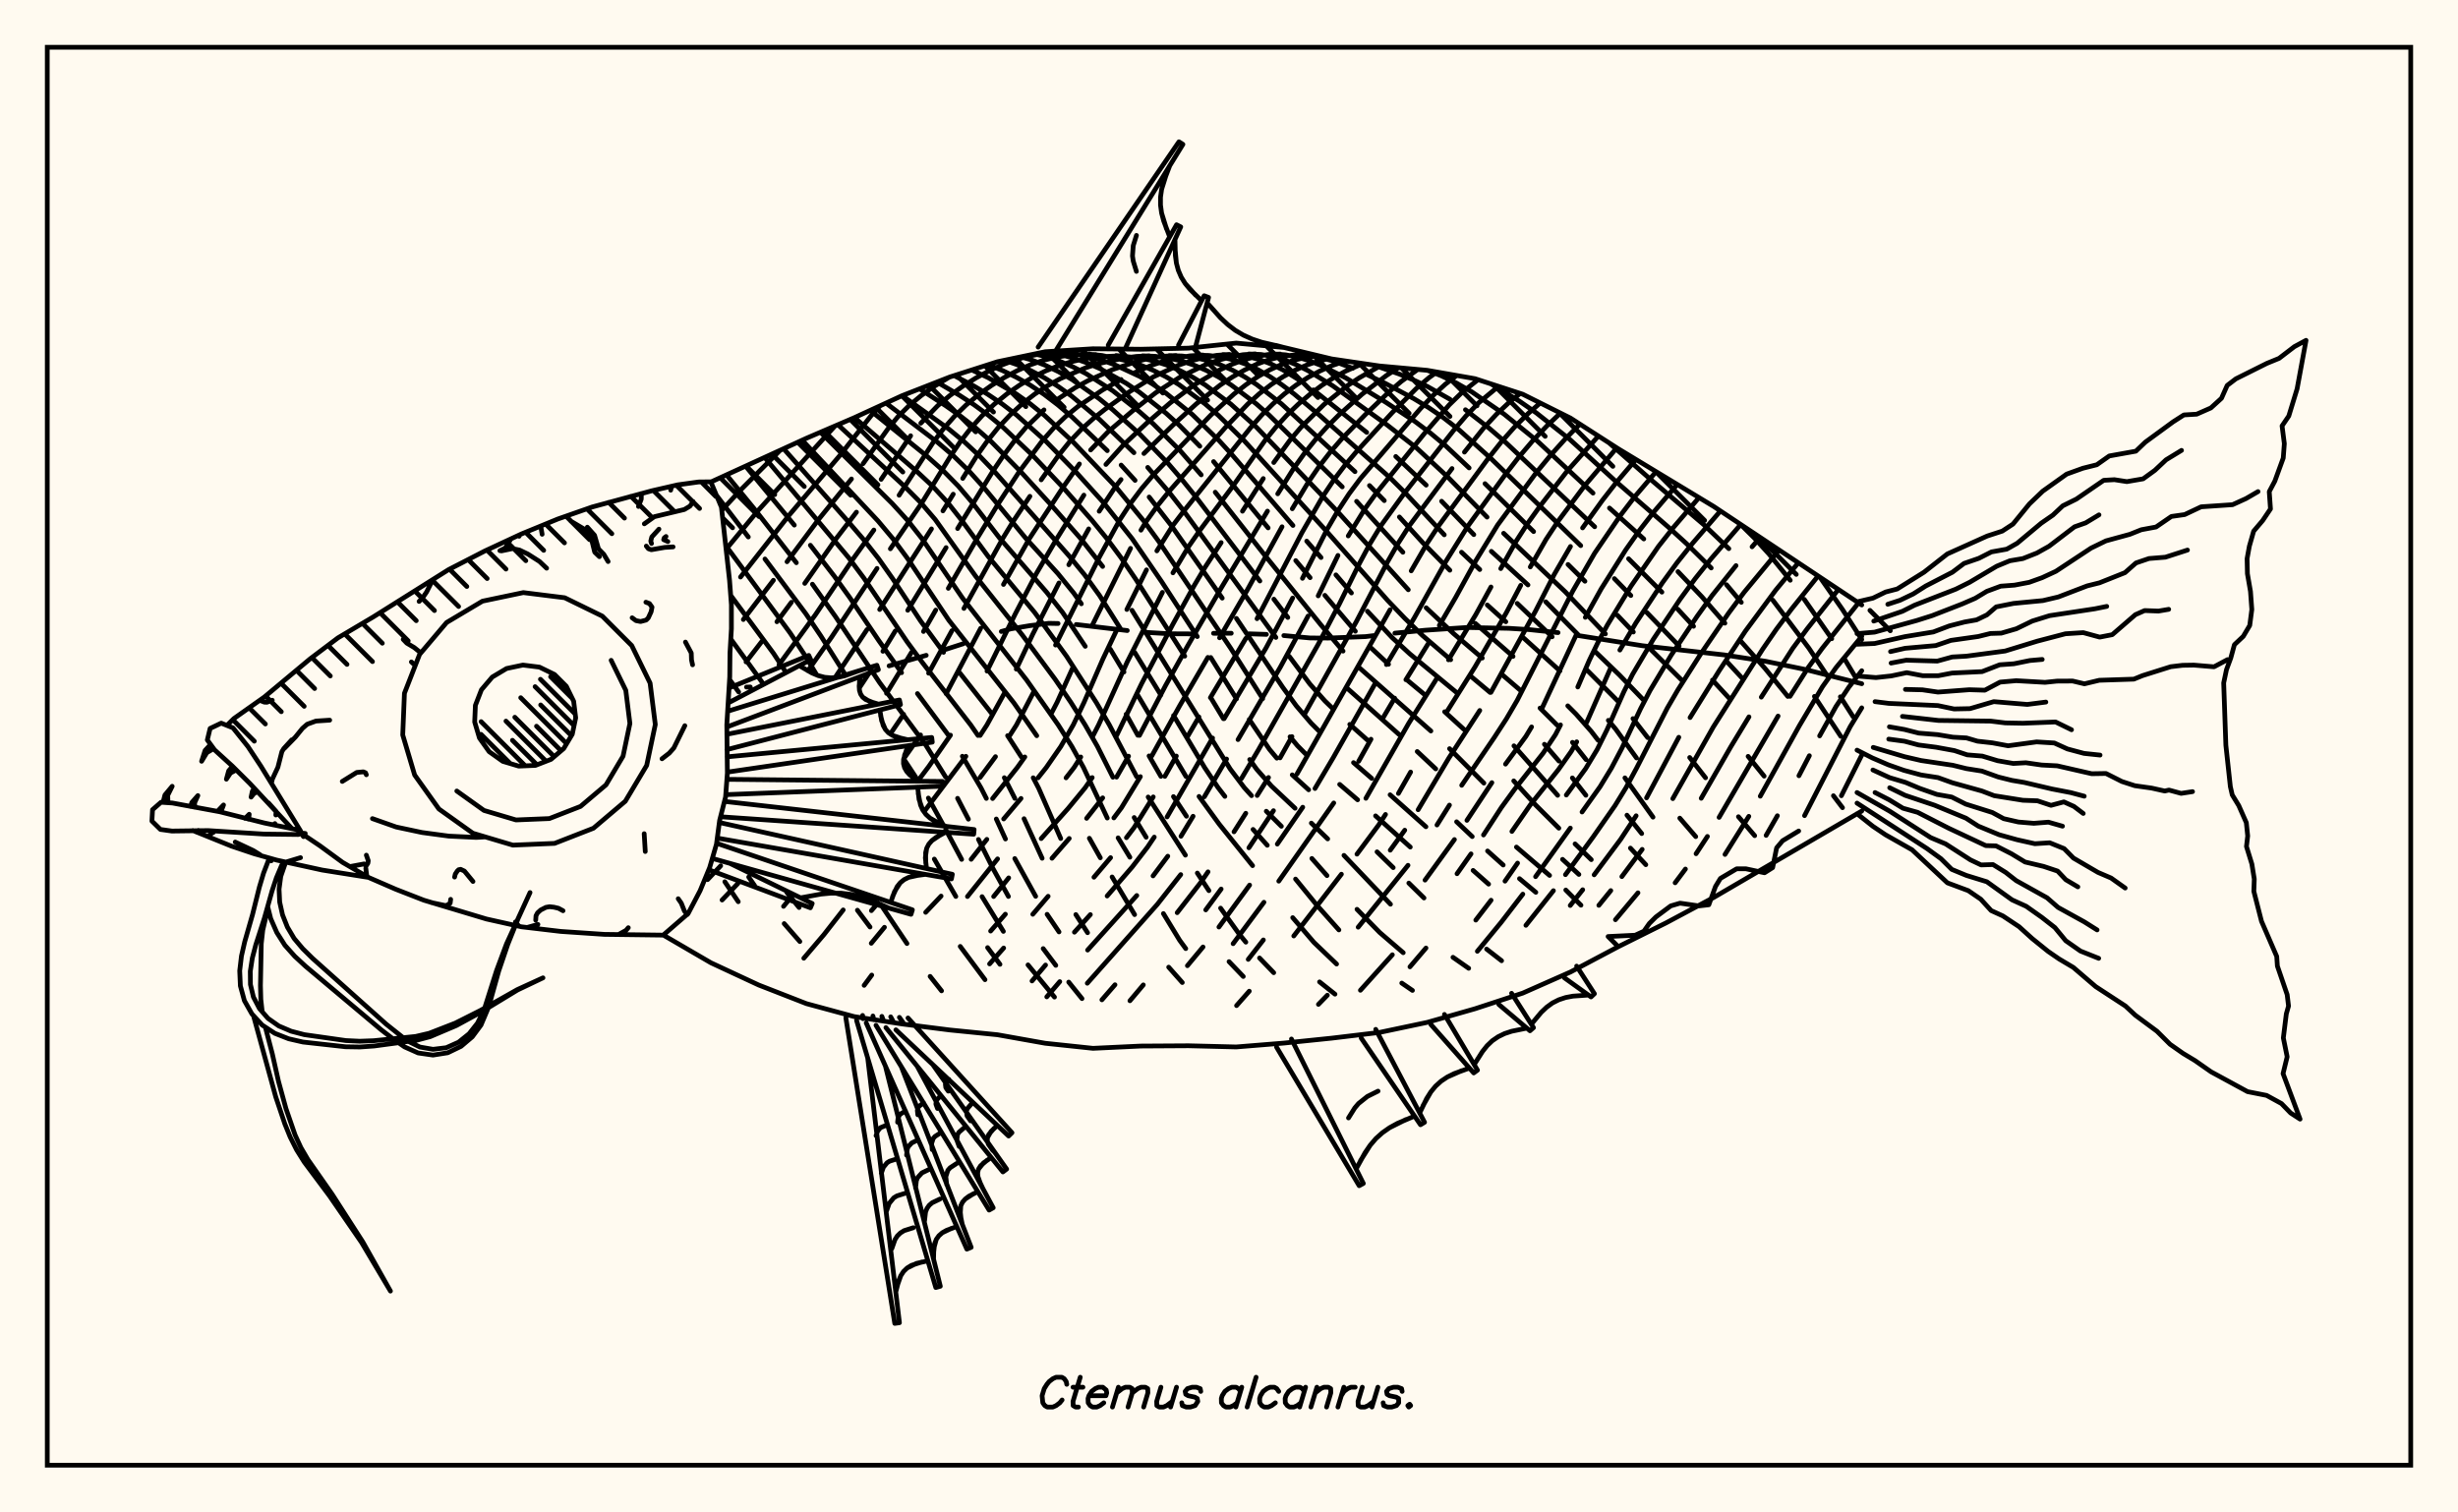<svg xmlns="http://www.w3.org/2000/svg" width="520" height="320"><rect x="0" y="0" width="520" height="320" fill="floralwhite"/><rect x="10" y="10" width="500" height="300" stroke="black" stroke-width="1" fill="none"/><path stroke="black" stroke-width="1" fill="none" stroke-linecap="round" stroke-linejoin="round" d="
M 150.39 101.98 170.61 92.72 180.71 88.38 190.81 83.73 200.92 79.77 211.02 76.53 221.12 74.42 231.22 73.79 241.33 73.89 251.43 73.66 261.53 72.59 271.63 73.52 281.73 75.94 291.84 77.43 301.94 78.35 312.04 80.12 322.14 83.41 332.25 88.46 342.35 94.95 362.55 107.16 393.86 128 
M 393.86 171.6 362.55 189.88 352.45 195.27 342.35 200.3 332.25 205.65 322.14 210.12 312.04 213.43 301.94 216.31 291.84 218.44 281.73 219.65 271.63 220.69 261.53 221.51 251.43 221.26 241.33 221.32 231.22 221.8 221.12 220.73 211.02 218.93 200.92 217.92 190.81 216.64 180.71 215.09 170.61 212.35 160.51 208.41 150.41 203.71 140.33 197.84 
M 393.86 144.66 381.84 141.63 373.56 139.92 364.77 138.56 347.46 136.62 333.53 134.41 
M 329.61 133.85 323.52 133.21 319.22 132.94 310.36 132.76 301.53 133.34 295.09 133.96 
M 290.94 134.44 288.89 134.69 280.98 135 277.17 134.98 271.6 134.47 
M 267.92 134.22 264.23 134.1 
M 260.48 133.98 256.72 133.99 
M 252.97 134.12 247.41 134.09 242.01 133.77 
M 238.48 133.41 227.68 132.13 
M 223.84 131.92 221.87 131.88 217.89 132.37 213.84 133.05 211.83 133.61 
M 203.82 136.19 199.87 137.46 
M 195.95 138.65 188.09 140.88 
M 158.73 145.35 157.92 145.37 
M 145.41 193.43 145.44 193.48 
M 153.34 186.56 156.18 190.78 
M 158.39 185.56 159.63 187.35 
M 165.9 195.41 169.21 199.21 
M 166.43 188.78 169.05 192.01 
M 181.39 192.58 184.06 196.14 
M 154.35 143.78 156.27 146.41 
M 186.29 191.32 191.87 199.63 
M 196.77 206.58 199.19 209.64 
M 154.6 135.2 161.18 144.28 
M 154.58 125.96 163.63 138.22 166.18 142.11 
M 203.14 200.24 208.38 207.28 
M 153.56 115.46 167.18 133.95 170.36 138.77 172.79 142.81 
M 197.66 181.76 202.21 189.67 
M 208.93 200.49 211.55 204.03 
M 151.55 104.77 158.31 113.61 
M 161.83 118.27 170.49 129.87 173.66 134.56 178.93 142.91 
M 191.18 160.56 193.72 164.41 
M 196.4 168.85 199.59 174.61 
M 200.07 175.51 203.44 181.83 
M 207.76 189.71 212.27 197.06 
M 217.48 204.15 223.08 210.96 
M 153.69 100.48 159.8 107.94 168.47 119.06 
M 171.87 123.6 176.77 130.49 186.09 144.43 195.88 157.69 200.07 164.43 
M 202.58 168.91 204.87 173.32 
M 207 177.61 210.1 183.81 213.34 189.67 
M 220.69 200.7 223.36 204.25 
M 226.09 207.79 228.9 211.28 
M 157.74 98.63 168.04 111.1 
M 171.44 115.36 176.51 121.92 179.76 126.42 185.92 135.55 190.73 142.33 
M 194.09 146.74 200.63 155.53 
M 203.59 160.01 207.55 166.73 208.67 168.93 
M 210.77 173.28 212.71 177.51 
M 214.68 181.65 219.1 189.64 
M 221.52 193.45 224.04 197.17 
M 161.77 96.79 179.52 117.97 182.75 122.3 191.91 135.8 195.18 140.24 205.35 153.37 206.9 155.61 
M 212.47 164.54 214.7 168.92 
M 216.64 173.22 220.47 181.59 
M 227.6 193.5 230.08 197.34 
M 165.78 94.94 179.23 110.12 182.61 114.05 185.84 118.16 188.87 122.46 194.76 131.39 199.61 138.02 
M 203.03 142.35 209.94 151.14 
M 213.16 155.65 216.07 160.14 
M 218.58 164.56 219.73 166.76 224.4 177.41 
M 169.71 93.14 185.74 110.21 188.97 114.06 191.98 118.14 200.73 131.23 214.5 148.73 219.33 155.66 
M 230.46 177.36 232.78 181.49 
M 235.27 185.54 240.03 193.51 
M 247.24 204.63 250.12 207.88 
M 173.57 91.45 188.76 106.54 192.01 110.11 195.02 113.92 203.6 126.5 217.18 143.87 223.86 153.36 226.77 157.96 229.21 162.37 234.25 173.08 
M 236.54 177.27 239.03 181.37 
M 246.12 193.29 249.56 198.94 250.85 200.7 
M 177.27 89.86 191.47 103.01 194.82 106.38 197.85 109.92 206.4 121.91 216.27 134.35 223.21 143.71 226.54 148.59 229.55 153.36 232.16 157.91 235.44 164.44 
M 239.94 172.97 242.47 177.14 
M 260.01 203.46 263.02 206.6 
M 180.77 88.35 193.85 99.65 197.29 102.86 200.43 106.26 203.3 109.9 209.02 117.68 218.9 129.6 225.65 138.87 231.96 148.69 234.68 153.36 240.46 164.33 
M 242.9 168.63 250.78 180.93 
M 253.3 184.72 255.75 188.44 
M 258.22 192.14 262.14 197.61 263.56 199.34 
M 266.46 202.69 269.46 205.8 
M 184.1 86.82 196.07 96.49 199.51 99.56 202.74 102.85 205.72 106.37 211.47 113.84 221.4 125.28 224.79 129.57 229.59 136.75 
M 238.24 151.12 240.71 155.57 
M 243.09 159.93 245.59 164.26 
M 248.25 168.54 251 172.7 
M 279.16 207.75 282.42 210.34 
M 187.44 85.28 198.3 93.54 201.69 96.44 204.94 99.6 208.02 103.01 217.03 113.91 223.8 121.35 227.15 125.47 228.76 127.75 
M 234.89 137.35 237.78 142.18 
M 240.53 146.81 250.9 164.29 
M 253.66 168.51 257.92 174.36 264.99 183.15 
M 273.48 194.15 277.96 199.38 282.76 203.97 
M 190.86 83.71 200.68 90.74 203.98 93.46 207.2 96.45 210.33 99.71 226.15 117.59 229.42 121.58 232.62 126 237.17 133.22 
M 240.05 138.03 245.59 147.06 
M 248.27 151.38 254.85 162.4 257.66 166.6 259.13 168.5 
M 265.09 175.49 268.1 178.84 
M 274.08 185.99 278.6 191.53 283.25 196.75 
M 296.55 208 298.81 209.55 
M 194.54 82.27 200.07 85.84 203.28 88.1 206.48 90.6 209.65 93.39 215.94 99.8 222.28 106.74 228.51 113.82 233.27 119.85 
M 239.47 129.12 260.26 162.71 263.21 166.62 264.76 168.34 
M 267.89 171.64 271.08 174.82 
M 277.53 181.63 280.73 185.26 
M 287.08 192.39 291.88 197.29 296.86 201.57 
M 198.21 80.83 202.98 83.63 206.08 85.65 209.18 87.92 212.29 90.49 218.6 96.49 224.9 103.15 230.95 110.02 234.02 113.77 237.13 117.95 240.26 122.53 250.64 138.83 
M 256.15 147.63 258.82 152.06 
M 264.38 160.7 265.85 162.75 268.99 166.32 273.98 171.01 
M 277.42 174.15 280.88 177.49 
M 284.32 180.98 294.16 191.31 
M 307.38 202.54 310.71 204.87 
M 201.85 79.47 206 81.65 209.01 83.45 212.04 85.49 215.08 87.82 221.29 93.39 227.48 99.72 233.46 106.35 239.51 113.97 245.76 123.08 253.29 134.69 
M 256.14 139.11 261.59 147.87 
M 264.28 152.22 268.54 158.52 270.12 160.41 
M 273.38 163.94 276.85 167.1 
M 291.32 180.23 294.74 183.57 
M 298.04 186.84 301.25 189.99 
M 314.49 200.8 317.67 203.27 
M 205.58 78.27 209.06 79.91 214.98 83.34 217.96 85.45 220.98 87.89 227.07 93.56 236.02 102.97 242.01 110.27 245.11 114.51 260.33 137.11 267.13 147.82 
M 272.91 155.89 274.49 157.78 276.2 159.5 
M 283.41 165.96 287.21 169.22 
M 291.01 172.62 298.35 179.22 
M 209.07 77.15 212.12 78.41 215.04 79.83 217.96 81.49 220.88 83.44 223.84 85.7 226.82 88.24 234.25 95.35 
M 237.18 98.4 240.13 101.64 
M 243.11 105.16 247.68 111.04 258.57 126.55 
M 261.57 130.84 271.35 145.39 274.24 149.34 277.38 153.01 279.09 154.72 
M 286.34 161.35 290.19 164.69 
M 294.08 168.16 301.66 174.92 
M 311.64 184.16 314.92 187.06 
M 212.5 76.22 215.17 77.15 218.05 78.4 220.94 79.93 223.84 81.75 226.75 83.83 232.61 88.75 239.89 95.78 
M 242.81 98.89 247.28 104.09 250.32 107.97 269.92 134.87 
M 272.75 138.87 277.11 144.72 280.29 148.3 282.01 149.97 
M 285.55 153.26 289.26 156.56 
M 308.15 173.87 311.46 177 
M 314.7 180.05 318.01 183.02 
M 321.45 185.9 324.91 188.79 
M 215.93 75.5 218.21 76.15 221.07 77.26 223.94 78.64 226.8 80.3 232.55 84.36 235.44 86.72 241.18 91.91 246.99 97.91 249.96 101.36 252.97 105.1 266.53 122.93 
M 269.49 126.77 272.44 130.64 
M 284.83 145.46 295.94 155.37 
M 299.82 159 303.74 162.68 
M 320.81 179.22 327.82 185.22 
M 331.25 188.31 334.46 191.52 
M 218.86 74.89 221.25 75.44 224.09 76.38 226.93 77.59 229.77 79.06 235.42 82.68 241.08 87.13 243.92 89.63 249.69 95.38 254.12 100.47 
M 257.09 104.14 267.37 117.22 279.41 132.17 284.13 137.76 
M 287.52 141.23 302.71 154.66 
M 306.66 158.4 313.92 165.69 
M 330.56 181.82 334.02 185.01 
M 220.8 74.48 224.29 75.02 227.12 75.77 229.93 76.77 232.72 78 238.28 81.11 241.05 82.98 246.67 87.42 249.52 90.01 253.83 94.41 
M 256.74 97.66 268.28 111.69 
M 274.12 118.61 277.16 122.22 
M 280.28 125.96 286.73 133.56 
M 290.14 137.16 293.75 140.54 
M 297.58 143.8 301.55 147.1 
M 305.62 150.59 309.67 154.29 
M 320.24 165.22 324.8 170.25 329.78 175.22 
M 333.21 178.55 336.64 181.88 
M 224.54 74.57 227.34 74.85 230.13 75.38 232.91 76.14 235.67 77.11 241.13 79.65 243.86 81.27 246.63 83.16 252.23 87.69 257.9 93.22 260.76 96.35 273.53 111.18 
M 276.44 114.49 279.47 117.96 
M 282.62 121.63 285.9 125.46 
M 289.28 129.32 294.52 134.91 298.26 138.35 308.41 146.74 
M 320.28 157.8 329.53 168.27 
M 230.38 74.93 233.13 75.21 238.58 76.37 241.28 77.24 243.99 78.36 246.71 79.74 249.44 81.39 254.95 85.46 257.73 87.86 263.3 93.34 280.31 112.04 293.55 127.02 297.2 130.83 300.93 134.45 306.9 139.58 
M 311.06 143 315.25 146.51 
M 326.73 157.47 329.8 161.03 
M 332.64 164.59 335.5 168.26 
M 344.92 179.44 348.18 182.95 
M 236.11 75.22 241.48 75.78 244.17 76.39 246.88 77.25 249.6 78.39 252.3 79.79 254.99 81.46 260.4 85.51 265.86 90.44 282.83 108.1 297.93 124.78 
M 301.71 128.59 307.5 134.04 313.58 139.23 
M 317.74 142.7 321.85 146.23 
M 325.8 149.81 329.44 153.44 
M 332.66 157.06 335.54 160.72 
M 344.19 172.47 347.31 176.36 
M 241.72 75.28 244.4 75.39 247.11 75.74 249.82 76.35 252.53 77.23 255.2 78.37 257.84 79.79 260.47 81.46 265.77 85.44 268.46 87.8 283.96 103.01 
M 286.99 106.07 296.79 116.84 
M 312.11 131.9 320.09 138.88 
M 331.67 149.34 333.43 151.1 336.63 154.73 338.08 156.62 
M 343.76 164.58 349.7 172.89 
M 247.36 75.23 250.08 75.32 252.79 75.66 255.48 76.28 258.13 77.16 260.73 78.31 263.29 79.72 265.85 81.37 271.1 85.45 286.65 99.79 
M 289.72 102.73 292.85 105.92 
M 296.05 109.38 301.11 114.94 306.72 120.65 
M 314.64 128 318.56 131.55 
M 322.41 135.05 330.02 141.95 
M 340.25 152.41 341.8 154.26 346.21 160.37 
M 355.37 173.1 358.74 177.01 
M 253.06 75.14 255.76 75.21 258.43 75.56 261.04 76.17 263.61 77.06 266.13 78.22 268.64 79.67 271.18 81.4 273.78 83.36 279.2 87.9 294.05 101.06 297.24 104.24 305.54 113.15 
M 309.19 116.84 313.05 120.5 
M 320.97 127.66 328.36 134.73 
M 335.5 141.54 342.26 148.33 
M 345.46 152.04 348.57 156.06 
M 258.71 75.01 261.35 75.09 263.93 75.44 266.46 76.08 268.95 77.03 271.43 78.27 275.23 80.64 
M 277.84 82.49 289.13 91.48 
M 295.28 96.58 301.71 102.64 
M 304.98 106.05 311.79 113.11 
M 315.5 116.65 323.25 123.76 
M 327.01 127.33 334 134.43 
M 337.45 137.85 342.6 142.82 347.65 148.06 
M 357.46 160.27 360.81 164.56 
M 367.78 172.8 371.21 176.81 
M 264.21 74.89 266.76 75 269.26 75.42 271.73 76.14 274.2 77.15 276.7 78.41 281.91 81.6 293.42 89.89 299.69 94.78 306.22 100.86 314.59 109.41 
M 318.1 112.83 331.11 125.19 339.63 134.12 
M 269.53 74.88 272.02 75.08 274.48 75.56 276.95 76.31 279.46 77.31 284.7 79.95 293.2 85.13 299.35 89.18 302.54 91.57 305.8 94.29 310.8 99 
M 314.16 102.33 324.44 112.47 
M 331.72 119.43 335.3 122.98 
M 342.16 130.17 345.54 133.72 
M 348.97 137.16 355.98 144.1 
M 369.82 160.03 373.21 164.21 
M 274.73 75.04 277.2 75.26 279.7 75.74 282.24 76.44 286.19 77.93 
M 288.9 79.12 293.11 81.14 299.08 84.33 302.22 86.23 305.43 88.42 308.71 90.98 315.44 97.03 334.41 115.44 
M 341.53 122.42 345.01 126 
M 348.41 129.61 355.22 136.68 
M 362.28 143.89 365.81 147.72 
M 290.6 77.24 296 79.13 298.94 80.35 301.99 81.78 306.75 84.48 
M 310.02 86.69 315.04 90.6 318.49 93.57 337.36 111.45 
M 344.53 118.22 351.58 125.28 
M 354.94 128.89 358.28 132.51 
M 365.18 139.83 368.7 143.63 
M 387.87 168.36 389.79 170.89 
M 302 78.36 304.96 79.53 308.12 81.05 311.37 82.91 318.17 87.6 325.19 93.28 337.01 104.33 
M 340.49 107.49 347.75 114.03 
M 354.98 120.94 360.04 126.26 364.91 131.85 
M 368.24 135.63 373.37 141.39 378.22 147.35 
M 315.42 81.22 321.45 84.88 325.03 87.37 332.05 92.93 342.03 102.03 353.08 111.64 356.8 115.03 362.01 120.17 
M 365.25 123.71 368.38 127.44 
M 383.85 147.34 389.43 155.79 
M 340.38 93.68 349.06 101.32 360.49 111.05 365.74 116.08 
M 375.05 126.98 382.68 137.14 386.77 143.28 
M 389.34 147.42 392.03 151.63 
M 368.18 110.91 371.14 113.83 374.25 117.23 378.73 122.77 
M 381.7 126.81 387.51 135.14 
M 390.11 139.24 392.56 143.32 
M 385.07 122.2 389.78 128.95 393.86 135.29 
M 150.47 101.95 150.4 102.02 
M 165.03 95.29 156.61 103.74 152.7 107.97 
M 176.65 90.12 160.36 108.04 153.64 116.17 
M 186.2 85.85 184.25 87.99 177.74 96.29 166.89 109.06 156.66 122.09 
M 200.83 79.8 197.55 81.79 194.84 83.73 192.28 85.86 189.93 88.2 187.83 90.75 182.59 98.1 
M 180.13 101.34 173.27 109.78 166.5 118.85 
M 163.62 122.77 157.26 131.08 
M 226 74.65 223.21 74.61 220.42 74.84 217.64 75.34 214.86 76.13 212.08 77.17 209.29 78.44 206.48 79.96 203.69 81.71 200.95 83.68 198.34 85.87 194.8 89.54 
M 192.65 92.2 186.41 101.42 
M 181.19 108.36 176.98 113.84 170.25 123.43 
M 167.42 127.43 164.36 131.55 
M 161.12 135.78 157.83 140.05 
M 231.82 75.02 229.06 74.96 226.3 75.14 223.53 75.55 220.77 76.22 218.01 77.17 215.26 78.39 212.51 79.85 209.74 81.56 207.01 83.51 204.36 85.71 201.86 88.15 199.55 90.77 197.45 93.55 190.21 104.78 
M 184.87 112.14 180.64 118.02 172.5 130.07 164.81 140.61 
M 237.52 75.26 232.11 75.5 229.38 75.92 226.64 76.54 223.9 77.4 221.16 78.5 218.43 79.85 215.71 81.48 213 83.36 210.33 85.53 207.76 87.96 205.35 90.63 203.15 93.47 201.13 96.45 195.04 106.37 188.36 116.11 
M 185.54 120.26 175.94 134.78 170.91 141.92 
M 243.11 75.28 240.45 75.41 237.8 75.75 232.43 76.93 229.73 77.79 224.31 80.12 221.61 81.62 218.92 83.37 216.26 85.44 213.66 87.83 211.15 90.5 208.81 93.4 206.64 96.45 203.67 101.22 
M 201.66 104.56 199.48 108.09 
M 197.06 111.9 186.1 128.96 
M 183.42 133.2 176.66 143.36 
M 248.78 75.21 246.07 75.38 243.39 75.77 240.75 76.39 235.47 78.16 230.14 80.56 227.47 82.02 223.48 84.64 
M 220.86 86.72 217.02 90.45 214.55 93.36 212.22 96.47 210.03 99.71 202.59 111.83 
M 200.15 115.86 192.04 129.12 
M 189.4 133.5 186.78 137.8 
M 184.05 142.13 181.79 145.55 
M 152.46 183.19 149.69 186.11 
M 254.47 75.11 251.76 75.29 249.05 75.72 246.36 76.38 243.7 77.25 239.79 78.96 
M 237.18 80.29 233.25 82.51 228.01 86.03 225.42 88.14 222.89 90.57 220.43 93.37 215.62 99.8 211.17 106.61 206.81 113.76 200.62 124.48 
M 197.96 129.08 195.37 133.61 
M 192.84 138.01 187.55 146.7 
M 156.1 186.93 152.76 190.42 
M 260.09 74.98 257.43 75.18 254.73 75.63 252.02 76.33 249.34 77.25 244.07 79.7 238.93 82.89 233.79 86.58 231.22 88.62 228.69 90.91 226.22 93.52 223.82 96.51 220.27 101.52 
M 217.88 105.01 214.37 110.27 212.18 113.85 203.92 128.73 
M 201.38 133.44 196.45 142.43 
M 191.17 151.13 188.35 155.29 
M 265.55 74.87 262.96 75.05 260.33 75.52 257.65 76.24 254.97 77.2 249.66 79.77 244.51 83.09 239.48 87.03 234.42 91.36 230.73 95.2 
M 228.35 98.16 224.85 103.16 217.79 113.92 212.29 123.66 
M 207.47 132.92 200.16 146.78 
M 194.75 155.5 191.19 160.53 
M 167.78 189.32 165.76 191.76 
M 270.83 74.91 268.33 75 265.77 75.41 263.17 76.13 260.52 77.12 257.87 78.35 252.63 81.44 247.57 85.23 242.58 89.54 237.6 94.21 233.96 98.27 
M 229.3 104.76 223.61 113.9 219.26 121.33 214.79 129.88 208.81 141.99 
M 201.08 155.54 196.49 162.16 194.12 165.3 
M 276.02 75.08 273.55 75.13 271.05 75.46 268.52 76.09 265.95 77.02 263.34 78.26 260.73 79.76 258.14 81.47 253.12 85.42 248.17 89.92 242 95.95 
M 237.16 101.46 235.98 102.97 232.54 108.17 
M 230.32 111.9 226.11 119.49 
M 224.03 123.34 218.47 134.21 215 141.57 
M 212.62 146.42 208.79 153.38 207.35 155.6 
M 204.34 160.02 195.48 171.75 
M 178.38 192.52 174.3 197.75 170.05 202.74 
M 279.08 75.3 276.25 75.63 273.76 76.2 271.24 77.07 268.69 78.22 266.12 79.67 263.57 81.41 261.05 83.37 256.16 87.82 243.98 100.48 241.56 103.32 239.2 106.46 236.91 109.96 232.65 117.73 223.3 136.48 
M 218.78 146.21 215.04 153.38 213.61 155.63 
M 210.6 160.09 207.33 164.51 
M 185.72 191.07 184.35 192.67 
M 281.28 75.83 278.99 76.38 276.48 77.22 273.97 78.33 271.44 79.71 268.91 81.37 266.42 83.29 263.99 85.47 259.21 90.47 247.23 104.08 244.84 107.04 242.49 110.32 241.37 112.17 
M 239.17 116.02 231.04 132.36 
M 226.92 141.34 223.64 148.58 222.4 150.97 
M 216.81 160.15 215.24 162.35 209.99 168.95 
M 187.11 196.19 184.32 199.58 
M 284.67 76.37 281.78 77.35 279.26 78.48 276.74 79.84 274.23 81.46 271.75 83.32 269.32 85.43 266.93 87.81 264.58 90.47 250.53 108.01 248.16 111.12 244.74 116.55 
M 242.55 120.57 238.39 128.95 
M 236.34 133.1 233.32 139.44 229.33 148.62 227.06 153.36 224.41 157.96 221.34 162.39 219.6 164.57 
M 216 168.93 212.33 173.27 
M 208.77 177.59 205.45 181.81 
M 199.09 189.59 195.83 193.03 
M 184.42 206.3 182.81 208.48 
M 288.33 76.91 284.66 78.53 282.11 79.94 279.59 81.57 277.11 83.43 274.67 85.51 272.26 87.82 269.89 90.4 267.57 93.26 260.82 102.86 253.86 112.18 251.54 115.51 248.14 121.2 
M 245.92 125.33 238.46 140.07 232.42 153.36 231.24 155.65 
M 228.64 160.16 227.23 162.38 225.53 164.57 
M 211.04 181.72 204.67 189.68 
M 291.95 77.44 287.62 79.9 285.06 81.6 280.08 85.6 275.24 90.38 272.89 93.15 269.47 97.86 
M 267.25 101.25 262.85 108.16 
M 258.34 114.8 254.93 120.03 252.65 123.87 248.07 132.18 241.47 144.73 236.23 155.61 
M 231.06 164.52 229.53 166.72 225.96 171.06 220.27 177.42 
M 213.39 185.74 210.21 189.68 
M 295.86 77.79 293.27 79.47 288.12 83.43 283.13 87.91 280.68 90.37 278.28 93.03 275.92 95.96 273.63 99.18 270.31 104.48 
M 268.14 108.14 258.3 124.49 251.21 136.74 246.6 145 241.06 155.59 
M 238.75 159.99 236.21 164.42 
M 233.28 168.81 229.88 173.14 
M 226.2 177.4 222.55 181.59 
M 212.69 193.42 209.57 196.99 
M 299.93 78.17 296.43 80.71 293.83 82.94 288.76 87.8 283.8 92.91 281.38 95.71 279.01 98.76 276.71 102.12 273.39 107.64 
M 271.22 111.45 263.85 124.86 258 134.94 
M 255.53 139.09 249.56 149.33 243.67 159.93 
M 241.25 164.32 237.25 170.9 235.64 173.05 
M 221.74 189.63 218.49 193.44 
M 212.33 200.58 209.35 203.94 
M 303.99 78.71 302.37 79.86 299.71 82.11 294.54 87.29 287.02 95.5 284.56 98.4 282.16 101.56 279.84 105.04 275.41 112.74 265.93 130.9 
M 263.57 135.05 256.06 147.61 
M 253.64 151.69 251.27 155.77 
M 248.86 159.96 246.43 164.26 
M 243.97 168.61 239.91 175.11 238.3 177.23 
M 234.95 181.46 231.43 185.6 
M 308.17 79.44 305.77 81.29 303.1 83.74 300.48 86.47 287.84 101.21 285.4 104.48 283.04 108.08 280.77 111.97 275.54 122.36 
M 273.47 126.53 267.86 137.05 258.97 152.05 
M 256.53 156.15 246.9 172.84 
M 244.19 177.11 242.76 179.23 239.53 183.42 234.22 189.57 
M 230.67 193.51 227.3 197.23 
M 221.19 204.18 218.33 207.55 
M 312.69 80.33 309.27 83.05 306.58 85.67 301.36 91.69 291.22 104.25 288.75 107.66 285.23 113.39 
M 283.05 117.52 278.87 126.07 
M 276.73 130.34 270.87 141.13 261.91 156.48 
M 259.49 160.59 254.79 168.58 
M 252.4 172.7 249.84 176.93 
M 247.05 181.15 243.93 185.32 
M 240.49 189.47 230.09 201.01 
M 224.2 207.69 221.45 210.91 
M 317.01 81.74 312.86 85.19 310.15 87.98 307.5 91.08 297.19 104.24 292.19 111.15 289.85 115 287.64 119.12 283.37 127.74 278.88 136.3 266.23 158.64 262.64 164.71 
M 249.79 185.04 244.82 191.36 230.02 208.03 
M 321.61 83.24 319.47 84.94 316.57 87.66 313.79 90.66 309.81 95.66 
M 307.18 99.13 298.18 111.19 295.81 114.9 293.55 118.86 286.92 131.56 275.93 151.19 
M 273.32 155.85 270.8 160.35 
M 268.36 164.5 265.96 168.31 
M 263.55 172.07 261.06 175.99 
M 255.56 184.46 254.07 186.64 249.04 193.1 
M 235.88 208.35 233.11 211.54 
M 325.84 85.26 323.36 87.42 320.37 90.39 317.52 93.61 314.79 97.06 304.3 111.31 301.91 114.95 298.55 120.78 
M 294.07 129.02 274.38 163.77 
M 269.41 171.52 264.21 179.37 
M 258.34 188.1 255.08 192.51 
M 241.87 208.38 239.04 211.74 
M 330.12 87.4 327.24 90.12 324.19 93.33 321.28 96.75 318.5 100.34 310.52 111.33 305.89 118.76 299.21 130.71 293.3 140.6 
M 290.96 144.55 282.07 160.27 278.19 166.83 
M 275.6 170.79 270.22 178.59 
M 264.36 187.26 257.87 196.14 
M 254.5 200.36 251.2 204.32 
M 334.23 89.74 331.03 92.99 327.95 96.42 325 100 316.83 111.08 312.2 118.65 307.95 126.4 304.5 132.32 
M 302.12 136.22 297.42 143.82 
M 295.05 147.71 292.59 151.88 
M 290.04 156.4 287.43 161.07 
M 282.16 169.89 270.53 186.43 
M 267.39 190.9 260.87 199.66 
M 338.15 92.25 331.61 99.58 325.86 107 323.19 110.72 320.74 114.51 317.49 120.3 
M 315.42 124.19 312.22 130.02 306.43 139.6 
M 304.1 143.32 297.99 153.08 288.96 168.9 
M 267.27 198.87 264.07 202.98 
M 342.04 94.75 335.25 102.75 329.6 110.3 327.07 114.13 323.74 119.95 
M 321.72 123.84 318.65 129.68 312.03 141.12 306.1 150.56 
M 298.42 163.35 295.84 167.88 
M 293.11 172.32 291.7 174.49 287.07 180.72 
M 283.78 184.96 273.7 198.03 
M 264.29 209.71 261.6 212.76 
M 346.07 97.23 341.97 102.04 338.97 105.89 334.8 111.69 
M 332.24 115.62 328.81 121.53 324.82 129.34 315.41 146.49 
M 313.05 150.32 306.49 160.42 300.01 171.32 
M 297.18 175.65 294.11 179.88 
M 350.31 99.84 345.82 105.11 342.84 109 337.35 117.05 332.71 125.08 320.98 148.16 318.69 152.08 316.11 156.05 309.23 166.15 
M 306.64 170.34 304 174.55 
M 297.87 183.08 287.33 196.17 
M 354.79 102.54 349.91 108.27 346.82 112.24 343.92 116.35 338.72 124.62 335.38 130.62 
M 333.39 134.47 326.25 149.79 
M 324.01 153.8 322.8 155.81 318.5 161.67 
M 315.61 165.59 310.33 173.57 
M 307.69 177.63 301.47 186.21 
M 280.81 210.56 278.92 212.5 
M 359.42 105.29 354.05 111.56 350.86 115.6 345.04 124.02 340.04 132.25 337.99 136.05 336.22 139.71 333.79 145.35 
M 330.13 153.37 329.07 155.42 326.43 159.38 320.4 167.03 317.62 170.85 313.84 176.66 
M 311.2 180.66 308.24 184.86 
M 294.56 202.01 287.8 209.52 
M 363.97 108.1 358.1 114.91 354.81 119.02 351.7 123.28 346.08 131.8 342.69 137.54 
M 340.8 141.19 335.66 152.85 
M 333.56 156.95 332.4 158.99 329.66 162.87 323.72 170.32 319.85 175.91 
M 301.67 200.58 298.28 204.56 
M 368.26 110.97 361.94 118.28 358.59 122.47 355.41 126.81 349.76 135.26 345.38 142.67 343.54 146.35 339.96 154.42 337.88 158.6 335.45 162.62 331.36 168.21 
M 321.05 182.61 318.39 186.43 
M 315.44 190.47 312.21 194.67 
M 372.37 113.72 370.66 115.69 
M 367.26 119.67 362.19 126.01 359.01 130.43 353.52 138.66 349.06 146.12 347.07 149.95 343.12 158.31 340.91 162.5 338.5 166.45 334.69 171.8 
M 332.21 175.2 324.86 185.48 
M 322.16 189.18 317.6 195.11 312.54 201.27 
M 376.37 116.39 368.97 125.32 365.69 129.73 359.89 138.21 354.96 145.97 352.71 149.84 346.24 162.48 344.01 166.62 341.68 170.42 337.03 177.08 331.18 185.06 
M 328.63 188.45 322.81 195.78 
M 380.42 119.1 375.65 124.87 369.25 133.52 363.73 141.86 357.54 151.82 
M 355.16 155.99 348.33 168.81 
M 346.13 172.6 342.84 177.6 337.25 185.09 
M 334.83 188.25 332.19 191.58 
M 384.6 121.89 378.96 128.92 375.79 133.15 372.89 137.36 362.45 153.82 353.89 168.97 
M 347.41 179.71 343.11 185.47 
M 340.77 188.43 338.24 191.55 
M 388.9 124.73 382.31 133.05 379.27 137.16 372.61 147.5 
M 370 151.67 366.17 157.98 359.9 168.9 
M 346.52 188.9 341.75 194.59 
M 393.18 127.55 385.51 137.16 382.56 141.2 378.68 147.33 
M 376.16 151.5 363.68 172.94 
M 361.21 176.97 358.81 180.63 
M 356.56 183.87 354.38 186.78 
M 393.86 134.64 388.42 141.26 385.55 145.3 380.67 153.53 372.39 168.46 
M 369.97 172.72 364.93 180.78 
M 393.86 141.91 391.15 145.36 388.41 149.48 384.95 155.7 
M 382.78 159.89 380.57 164.13 
M 376.01 172.59 373.63 176.75 
M 393.86 149.76 391.43 153.73 381.76 172.57 
M 393.86 159.77 389.55 168.36 
M 219.62 73.44 249.41 30 250.25 30.54 223.31 74.28 
M 234.45 73.02 248.9 47.55 249.79 48 238.01 73.86 
M 249.32 73.02 254.75 62.57 255.68 62.93 252.88 73.51 
M 269.9 73.07 271.69 73.54 
M 247.48 35.02 246.2 38.37 245.75 40.04 245.51 41.72 245.51 43.39 245.74 45.07 246.18 46.74 247.45 50.1 
M 248.57 50.67 248.65 54.05 248.87 55.67 249.28 57.2 249.9 58.64 250.74 59.99 251.78 61.25 254.2 63.62 
M 255.37 64.07 258.2 67.24 259.71 68.65 261.33 69.89 263.07 70.92 264.93 71.75 266.89 72.4 271.02 73.36 
M 246.8 36.7 245.75 40.04 245.51 41.72 245.51 43.39 245.74 45.07 246.78 48.42 
M 240.42 49.8 239.74 51.97 239.58 54.15 239.74 55.24 240.41 57.42 
M 248.57 52.38 248.87 55.67 249.28 57.2 249.9 58.64 250.74 59.99 252.95 62.45 
M 154.27 145.55 171.1 138.67 171.52 139.57 154.13 148.69 
M 153.98 150.47 185.51 140.75 185.83 141.69 153.76 153.82 
M 153.77 155.36 190.28 148.1 190.5 149.08 153.79 158.6 
M 153.82 160.13 197.11 156.03 197.23 157.02 153.88 163.36 
M 153.78 164.89 199.42 165.34 199.43 166.34 153.53 168.13 
M 153.26 169.56 206.08 175.51 205.99 176.5 152.44 172.81 
M 152.19 174.02 201.47 184.98 201.28 185.96 151.75 177.32 
M 151.6 178.41 193.02 192.5 192.73 193.45 150.69 181.62 
M 154.38 182.65 171.83 191.16 171.44 192.07 149.94 184.01 
M 169.09 140.84 171.74 142.37 173.09 142.94 174.45 143.3 175.83 143.42 177.24 143.31 178.66 143 181.55 141.97 
M 181.96 143.16 181.76 145.16 181.82 146.06 182.06 146.84 182.49 147.49 183.92 148.4 185.86 148.98 
M 186.14 150.21 186.51 152.48 187.32 154.35 187.97 155.05 188.8 155.59 189.78 155.98 192.03 156.51 
M 192.18 157.76 191.37 159.75 191.14 161.59 191.36 162.43 191.8 163.21 192.45 163.93 194.12 165.29 
M 194.14 166.54 194.43 169.14 195.21 171.38 195.88 172.3 196.74 173.09 197.76 173.75 200.13 174.84 
M 200.02 176.09 197.99 177.2 197.15 177.85 196.5 178.59 196.05 179.45 195.76 181.47 196.01 183.77 
M 195.76 185 193.33 185.32 192.23 185.63 191.27 186.11 190.45 186.77 189.25 188.62 188.42 190.93 
M 188.05 192.13 184.05 190.38 182.02 189.69 179.97 189.22 177.9 188.97 175.79 188.97 173.67 189.17 169.37 189.96 
M 181.82 144.18 181.82 146.06 182.06 146.84 182.49 147.49 183.12 148 184.86 148.71 
M 186.29 151.37 186.84 153.49 187.32 154.35 187.97 155.05 188.8 155.59 190.87 156.27 
M 191.73 158.76 191.15 160.7 191.14 161.59 191.36 162.43 191.8 163.21 193.24 164.62 
M 194.25 167.86 194.74 170.32 195.21 171.38 195.88 172.3 196.74 173.09 198.91 174.32 
M 198.97 176.63 197.15 177.85 196.5 178.59 196.05 179.45 195.82 180.41 195.85 182.6 
M 194.52 185.13 192.23 185.63 191.27 186.11 190.45 186.77 189.78 187.61 188.81 189.74 
M 192.09 215.38 214.09 239.66 213.38 240.36 189.53 217.89 
M 190.27 215.25 191.07 216.38 
M 197.34 225.25 212.96 247.35 212.17 247.95 187.42 217.42 
M 188.43 215.14 189.01 216.21 
M 194.04 225.59 210.12 255.54 209.25 256.03 185.32 216.93 
M 186.56 215.04 186.93 216 
M 190.67 225.67 205.46 263.91 204.54 264.29 183.25 216.42 
M 184.67 214.96 184.87 215.75 
M 187.31 225.54 198.93 272.14 197.97 272.41 181.21 215.9 
M 182.49 214.84 182.57 215.53 
M 183.57 223.86 190.28 279.86 189.29 280 178.94 215.33 
M 210.99 238.12 209.65 239.39 208.9 240.7 208.87 241.36 209.07 242.05 210.69 244.14 
M 209.69 244.9 208.07 246.04 207.02 247.33 206.83 248.06 206.86 248.86 207.1 249.7 207.95 251.5 
M 206.86 252.12 204.97 253.1 204.21 253.68 203.63 254.34 203.26 255.11 203.14 256.94 203.57 259.02 
M 202.41 259.51 200.27 260.3 199.36 260.81 198.63 261.45 198.08 262.22 197.55 264.15 197.5 266.43 
M 196.29 266.76 193.89 267.3 191.91 268.28 191.15 269.01 190.56 269.92 190.12 270.97 189.5 273.36 
M 210.28 238.75 209.17 240.04 208.9 240.7 208.87 241.36 209.07 242.05 210.05 243.44 
M 205.51 233.56 204.66 234.54 204.45 235.05 204.58 236.08 205.33 237.15 
M 200.74 228.36 200 229.4 200.09 230.12 200.61 230.86 
M 208.84 245.46 207.44 246.66 207.02 247.33 206.83 248.06 206.86 248.86 207.48 250.59 
M 203.94 238.63 202.87 239.55 202.55 240.06 202.43 241.23 202.91 242.56 
M 199.05 231.8 198.08 232.8 197.99 233.61 198.33 234.53 
M 205.88 252.6 204.21 253.68 203.63 254.34 203.26 255.11 203.11 255.98 203.32 257.96 
M 202.38 246.17 201 247.07 200.52 247.61 200.09 248.96 200.27 250.6 
M 198.88 239.75 197.8 240.45 197.42 240.88 197.08 241.95 197.22 243.24 
M 195.39 233.32 194.32 234.15 194.07 234.93 194.17 235.87 
M 201.31 259.88 199.36 260.81 198.63 261.45 198.08 262.22 197.73 263.12 197.49 265.26 
M 198.87 253.68 197.2 254.48 196.57 255.02 196.1 255.69 195.8 256.47 195.59 258.31 
M 196.44 247.48 195.04 248.15 194.12 249.16 193.86 249.81 193.69 251.35 
M 194.01 241.27 192.88 241.82 192.13 242.63 191.93 243.15 191.79 244.4 
M 191.57 235.07 190.39 235.76 190 236.5 189.89 237.44 
M 195.06 267 192.82 267.72 191.91 268.28 191.15 269.01 190.56 269.92 189.78 272.13 
M 193.21 259.76 191.28 260.37 190.49 260.86 189.84 261.49 189.34 262.27 188.67 264.17 
M 191.36 252.51 189.74 253.03 189.08 253.43 188.11 254.61 187.55 256.21 
M 189.5 245.27 188.2 245.68 187.67 246.01 186.89 246.96 186.44 248.25 
M 187.65 238.02 186.26 238.59 185.67 239.31 185.33 240.28 
M 333.54 204.41 337.31 210.25 336.59 210.93 330.95 206.88 
M 319.78 210.16 324.42 217.43 323.67 218.09 317.08 212.52 
M 305.58 214.63 312.57 226.42 311.77 227.01 302.69 216.74 
M 291.04 217.79 301.37 237.45 300.51 237.97 287.97 219.64 
M 273.21 219.83 288.42 250.39 287.54 250.87 270.06 221.55 
M 336.03 210.53 332.76 210.76 331.22 211.05 329.77 211.53 328.42 212.21 327.19 213.11 326.05 214.19 323.95 216.71 
M 323.01 217.53 319.8 218.19 318.31 218.68 316.94 219.35 315.7 220.2 314.6 221.25 313.62 222.48 311.87 225.24 
M 310.86 225.98 307.66 227.14 306.19 227.87 304.87 228.75 303.7 229.81 302.69 231.04 301.81 232.43 300.33 235.49 
M 299.26 236.14 295.65 237.67 293.98 238.59 292.45 239.66 291.07 240.9 289.86 242.32 288.78 243.9 286.89 247.33 
M 309.23 226.53 306.19 227.87 304.87 228.75 303.7 229.81 302.69 231.04 301.05 233.93 
M 297.43 236.87 293.98 238.59 292.45 239.66 291.07 240.9 289.86 242.32 287.81 245.58 
M 291.53 230.86 289.28 231.98 287.4 233.48 286.61 234.41 285.28 236.53 
M 392.86 127.34 396.23 126.55 398.92 125.25 401.35 124.62 407.03 121.07 411.97 117.2 420.4 113.41 423.59 112.37 425.86 110.88 429.33 106.62 432.15 103.92 437.21 100.31 440.64 99.07 443.59 98.33 446.23 96.47 451.85 95.46 453.85 93.55 459.73 89.25 462.01 87.79 464.72 87.63 467.72 86.31 469.96 84.27 471.17 81.55 473.01 80.15 479.56 76.88 482.15 75.82 485.39 73.34 487.85 72.01 485.96 82.27 484.2 88.02 482.78 90.11 483.26 93.86 483.03 96.91 481.25 101.79 480.07 104.02 480.33 107.68 478.68 110.13 476.77 112.38 475.86 115.57 475.38 118.2 475.45 121.38 476.1 125.14 476.38 128.96 475.94 132.33 474.57 134.64 472.7 136.4 471.93 139.22 471.02 141.69 470.43 144.49 470.89 157.66 471.84 166.43 472.24 168.18 473.62 170.44 475.22 174.06 475.51 176.86 475.25 179.1 476.39 182.8 476.9 185.98 476.81 188.58 478.43 194.92 481.65 202.36 481.79 204.39 483.86 210.44 484.15 212.85 483.68 214.51 483.05 219.6 483.86 223.59 482.99 227.15 486.59 236.78 484.59 235.48 482.66 233.49 479.5 231.76 475.49 230.97 467.76 226.77 464.38 224.41 461.83 222.87 459.08 220.94 456.32 218.19 451.73 214.79 449.66 212.86 443.35 208.74 438.63 204.69 435.59 202.88 433.28 201.29 429.91 198.57 427.15 196.07 423.72 193.79 421.24 192.66 419.04 190.25 416.4 188.44 411.98 186.79 404.51 179.8 398.89 176.62 396.2 174.81 392.86 172.16 
M 399.37 127.85 401.94 127.01 404.76 125.66 407.39 123.99 413.04 121.07 415.5 119.21 418.63 118.13 421.31 116.77 424.53 116.19 426.73 114.95 431.82 110.7 434.29 108.99 436.39 107.02 439.26 105.6 445.05 101.62 447.31 101.49 449.95 101.9 453.39 101.31 455.88 99.5 458.23 97.29 461.51 95.29 
M 396.4 131.41 402.46 129.34 405.02 128.05 413.74 124.66 416.68 123.2 422.41 119.8 425.18 118.65 427.95 118.18 430.91 117.01 433.49 115.57 438.88 111.46 441.23 110.63 444.05 108.93 
M 392.86 134.06 396.57 133.75 405.51 131.28 408.76 130.25 415.11 127.78 417.86 126.59 420.32 125.11 423.26 124.02 426.18 123.8 429.28 123.21 432.03 122.22 434.94 120.87 442.38 115.96 445.53 114.43 450.58 113.05 453 112.08 456.12 111.5 459.37 109.27 462.18 108.87 465.66 107.23 472.31 106.78 475.15 105.49 477.7 104.01 
M 392.86 136.31 396.58 136.15 402.98 134.7 409 133.71 412.39 132.43 415.62 131.6 418.15 131.15 420.35 130.09 422.3 128.4 425.96 127.67 432.18 127.07 435.45 126.3 441.55 123.96 444.16 123.31 449.55 121.16 451.87 119.11 454.63 118.17 458.1 117.89 462.77 116.38 
M 399.95 137.86 403.03 137.16 409.5 136.59 412.72 135.49 418.5 134.67 421.08 134.03 423.38 133.96 426.58 133.03 429.94 131.4 433.59 130.26 443.17 128.81 445.69 128.3 
M 400.07 140.29 403.27 139.68 409.84 139.87 413 139 415.99 138.83 424.2 137.74 430.97 135.66 436.95 134.09 440.72 133.85 444.2 134.8 446.86 134.28 451.75 130.05 453.71 129.18 456.63 129.29 458.8 128.92 
M 392.86 143.03 396.86 143.36 400.11 143.01 403.38 142.32 406.79 142.97 410.07 142.96 412.98 142.4 419.32 142.1 423.05 140.65 426.04 140.44 429.43 139.75 432.04 139.52 
M 403.1 145.86 406.7 145.95 409.98 146.43 416.61 145.93 419.9 146.03 423.13 144.32 426.54 144.02 432.63 144.37 435.15 144.11 438.48 144.09 440.97 144.68 444.11 143.93 451.43 143.69 453.27 142.94 459.23 141.06 461.74 140.76 464.12 140.72 468.39 141.08 471.24 139.56 
M 396.67 148.45 399.61 148.82 409.96 149.28 413.39 150 416.76 149.93 421.79 148.45 428.89 149.04 432.81 148.54 
M 402.47 151.57 410.09 152.43 421.14 152.57 424.23 152.95 427.96 153.02 434.86 152.75 438.24 154.4 
M 399.71 153.78 402.89 154.34 405.92 155.11 409.9 155.43 413.14 155.97 416.01 156.13 418.36 156.82 421.5 157.17 424.82 157.79 430.85 156.97 434.6 157.2 437.37 158.46 440.88 159.4 444.28 159.76 
M 399.57 156.38 402.92 156.83 405.88 157.62 409.6 158.1 413.47 158.81 416.18 159.71 419.36 159.97 422.61 160.95 425.93 161.53 428.57 161.38 431.92 161.86 435.21 162.03 442.51 163.7 445.53 163.65 448.9 165.35 451.64 166.24 455.18 166.74 457.96 167.36 458.86 167.16 461.42 167.86 463.84 167.49 
M 396.29 158.13 402.92 160.1 406.41 160.91 413.12 161.91 416 162.62 419.27 163.14 422.73 164.39 425.62 165.11 428.24 165.55 434.1 166.93 438.09 167.7 440.93 168.46 
M 392.86 158.71 396.12 160.37 399.49 161.82 402.77 162.98 406.4 163.96 409.99 164.52 413.03 165.61 419.29 167.36 421.88 168.35 427.96 169.32 431.02 169.43 433.9 170.39 436.62 169.66 438.75 170.62 440.72 172.11 
M 396.22 162.91 399.78 164.54 403.1 165.53 406.15 166.81 409.76 168.08 412.88 168.63 415.86 170.13 421.48 171.9 423.89 173.21 427 173.92 430.26 174.19 433.35 173.95 436.33 174.8 
M 399.77 166.67 403.03 168.27 409.25 170.36 415.91 173.11 418.52 174.79 422.93 176.61 426.72 177.67 430.48 178.51 433.62 178.31 436.68 179.55 438.65 181.55 443.84 184.58 446.61 185.77 449.59 187.89 
M 396.67 167.68 399.69 169.23 402.58 171 405.68 171.87 412.25 175.23 420.1 178.91 422.27 178.97 425.54 180.64 428.41 182.38 432.33 183.31 435.3 184.3 437.03 186.13 439.58 187.64 
M 392.86 167.68 399.78 171.63 408.45 177.22 411.6 178.55 416.87 181.94 419.11 183 421.63 182.92 424.31 184.58 426.54 186.32 433.06 189.95 435.4 191.99 440.95 195.05 443.65 196.75 
M 392.86 169.92 407.69 179.55 410.62 181.68 412.9 183.94 415.99 185.22 420.33 186.56 425.66 190.39 428.65 191.75 431.96 194.09 434.72 196.25 437.01 199.03 440.13 201.22 443.99 202.76 
M 380.52 175.82 377.12 177.88 375.85 179.39 375.01 183.57 373.29 184.66 369.32 183.81 367.39 183.82 363.96 185.85 362.92 187.56 361.51 191.43 359.43 191.67 355.42 191.09 353.45 191.67 350.31 194.01 348.92 195.39 347.78 197.02 345.93 197.87 340.2 198.15 342.35 200.3 
M 48 153.48 49.49 152.02 55.93 147.47 65.59 139.41 71.49 134.96 78.98 130.52 94.9 120.52 102.56 116.58 110.32 112.97 118.01 109.81 125.27 107.27 137.93 103.83 143.38 102.58 147.8 101.97 150.37 101.94 152.62 107.31 154.34 122.79 154.73 127.94 154.73 133.04 154.43 138.11 154.38 143.2 153.76 153.34 153.88 163.55 153.5 168.61 152.24 173.58 151.57 178.61 150.13 183.56 148.11 188.45 145.58 193.28 140.31 197.85 127.83 197.69 118.65 197.07 110.32 196.09 102.91 194.44 89.66 190.46 83.76 188.16 77.95 185.64 72.48 182.46 67.67 178.94 63.31 176.01 
M 58.38 171.63 56.8 169.87 
M 102.66 177.07 100.75 177.18 94.94 176.9 89.29 176.14 83.83 174.98 78.79 173.2 
M 61.76 175.31 52.84 165.74 49.16 162.09 45.39 158.65 43.86 156.56 44.45 154.12 46.8 153 49.29 154 52.45 157.95 55.2 162.11 63.59 175.81 
M 63.14 176.56 55.81 176.47 44.02 175.73 36.38 175.83 33.94 175.49 32.14 173.72 32.27 171.31 34.07 169.74 36.48 169.9 46.49 171.75 55.95 174.13 63.27 175.63 
M 92.85 171.16 87.72 163.97 85.2 155.5 85.56 146.68 88.77 138.45 94.48 131.71 102.07 127.19 110.71 125.38 119.47 126.47 127.41 130.35 133.65 136.59 137.53 144.53 138.63 153.29 136.81 161.94 132.29 169.52 125.55 175.23 117.32 178.44 108.5 178.81 100.04 176.29 92.85 171.16 
M 129.29 139.71 132.39 146.06 133.26 153.07 131.81 159.99 128.2 166.06 122.81 170.62 116.22 173.19 109.16 173.48 102.39 171.47 96.64 167.36 
M 103.48 159.03 101.43 156.15 100.42 152.76 100.57 149.23 101.85 145.94 104.14 143.25 107.17 141.44 110.63 140.71 114.13 141.15 117.31 142.7 119.81 145.2 121.36 148.37 121.79 151.88 121.07 155.34 119.26 158.37 116.57 160.66 113.27 161.94 109.74 162.09 106.36 161.08 103.48 159.03 
M 101.77 155.37 107.96 161.56 
M 101.78 152.68 111.12 162.03 
M 108.41 156.63 113.6 161.81 
M 107.04 152.57 115.53 161.06 
M 108.91 151.75 117.24 160.08 
M 113.5 153.65 118.7 158.85 
M 110.16 147.62 119.88 157.34 
M 114.38 149.15 120.88 155.65 
M 113.2 145.28 121.45 153.53 
M 114.33 143.72 121.7 151.08 
M 116.48 143.18 121.05 147.75 
M 49.24 152.26 53.8 156.82 
M 52.71 149.76 56.14 153.18 
M 56.19 147.26 59.51 150.58 
M 59.49 144.58 64.35 149.44 
M 62.74 141.85 66.56 145.68 
M 65.98 139.12 69.88 143.02 
M 69.38 136.55 73.41 140.57 
M 72.92 134.11 78.8 139.98 
M 76.68 131.89 80.88 136.09 
M 80.4 129.63 86.36 135.59 
M 84.07 127.33 88.06 131.32 
M 87.74 125.02 91.91 129.18 
M 91.41 122.72 97.02 128.32 
M 95.1 120.42 98.76 124.09 
M 99.04 118.39 103.06 122.41 
M 103 116.37 107.04 120.41 
M 107.08 114.48 111.24 118.63 
M 111.19 112.61 115.02 116.44 
M 115.43 110.87 119.42 114.86 
M 119.74 109.2 124.72 114.18 
M 124.17 107.66 129.44 112.92 
M 128.78 106.29 132.11 109.62 
M 133.47 105.01 137.7 109.23 
M 138.21 103.77 142.75 108.3 
M 143.07 102.65 148 107.58 
M 148.36 101.96 151.43 105.04 
M 77.74 185.52 77.57 185.16 77.39 183.72 
M 109.92 113.16 109.83 113.46 
M 135.07 107.16 135.66 105.61 135.69 104.42 
M 89.04 138.14 87.62 137 86.06 136.07 85.3 135.28 
M 115.64 120.22 114.13 118.79 111.68 117.23 109.91 116.38 108.43 116.07 106.07 116.56 
M 132.92 196.28 132.44 196.84 130.84 197.73 
M 91.28 190.97 94.16 191.58 94.59 191.52 95.24 191.08 95.34 190.28 
M 141.89 103.71 142.06 102.88 
M 108.09 114.01 106.89 115.95 105.75 116.51 
M 146.52 140.66 146.29 139.62 146.24 138.16 145.01 135.85 
M 69.75 152.37 66.83 152.56 64.99 153.23 63.98 154.11 62.49 155.95 60.15 158.35 
M 100.06 186.5 98.25 184.3 97.46 183.93 97.03 184.01 96.75 184.28 96.32 184.93 96.17 185.57 
M 61.72 156.53 60.04 158.37 59.63 159.04 58.79 162.33 57.63 164.82 57.41 165.71 
M 57.6 148.15 56.48 148.58 55.93 148.56 54.94 148.17 
M 137.83 114.99 137.67 114.48 137.89 113.61 139.4 111.95 
M 142.39 115.71 140.62 115.82 137.79 116.31 137.17 116.1 136.73 115.54 
M 141.29 114.58 140.4 114.18 140.53 113.79 140.9 113.51 
M 72.41 165.33 75.47 163.43 76.88 163.3 77.34 163.51 77.5 163.92 
M 143.48 190.15 144.13 191.09 144.78 192.73 145.34 193.48 
M 144.88 153.54 142.55 158.26 141.58 159.35 140.05 160.54 
M 77.5 180.93 77.91 182.1 77.83 182.63 77.4 183.28 
M 87.85 140.8 87.03 140.05 
M 88.66 127.25 89.41 126.48 90.25 125.25 91.58 122.61 
M 133.73 130.71 134.54 131.31 135.52 131.5 136.7 131.19 137.15 130.73 137.75 129.43 137.94 128.46 137.4 127.7 136.64 127.41 
M 109.04 195.05 109.8 195.98 
M 111.52 196.23 113.8 195.59 
M 146.4 191.7 146.02 192.44 
M 119.11 192.69 118.15 192.17 117.18 191.94 116.27 191.84 115.5 191.97 114.38 192.54 113.72 193.14 113.39 193.75 113.33 194.68 
M 114.39 111.3 114.69 113.04 
M 128.65 118.81 127.72 117.26 126.61 116.12 125.78 113.25 124.25 111.54 
M 74.01 183.35 77.06 182.78 
M 126.81 117.78 125.81 116.82 125.12 114.02 124.66 113.09 123.48 111.88 120.77 110.27 
M 136.31 110.83 138.43 109.32 144.78 107.8 145.98 107.08 146.63 106.11 
M 136.51 180.16 136.28 176.39 
M 59.61 183.02 58.47 185.73 57.56 188.48 55.94 194.23 54.11 199.91 53.38 202.7 52.95 205.51 52.98 208.29 53.61 210.95 54.89 213.39 56.7 215.47 58.98 217.07 61.59 218.18 64.39 218.91 73.17 220.16 76.11 220.3 79.06 220.19 87.92 219.29 90.79 218.62 96.31 216.47 101.63 213.79 109.43 209.38 114.87 206.89 109.48 209.46 101.82 214.11 96.55 216.98 91.01 219.33 88.08 220.11 79.14 221.31 76.12 221.52 73.08 221.47 64.08 220.47 61.07 219.78 58.14 218.63 55.47 216.88 53.29 214.52 51.7 211.71 50.85 208.59 50.71 205.39 51.08 202.27 51.77 199.26 53.42 193.51 54.87 187.7 55.75 184.75 56.84 181.91 
M 60.33 182.73 59.4 185.42 59.04 188.12 59.17 190.86 59.77 193.56 60.8 196.15 62.22 198.55 64.05 200.72 66.12 202.76 81.69 216.68 85.39 219.62 
M 86.47 220.37 88.84 221.53 91.61 222.01 94.4 221.67 97 220.51 99.24 218.72 101.03 216.45 102.36 213.77 
M 102.54 213.26 105.06 205.32 107.15 199.71 112.13 188.84 109.64 194.27 107.42 199.81 105.5 205.46 103.47 212.71 
M 103.33 213.16 101.75 216.89 99.91 219.37 97.54 221.38 94.72 222.74 91.6 223.23 88.46 222.78 85.59 221.5 84.42 220.69 
M 83.2 219.84 80.67 217.9 64.62 204.42 62.36 202.33 60.27 199.99 58.56 197.3 57.28 194.38 56.63 191.82 
M 57.39 182.13 57.49 181.81 
M 56.7 192.08 55.59 196.8 55.27 199.67 55.1 208.53 55.18 211.45 55.47 214.06 
M 56.14 217.32 57.61 222.97 58.92 228.8 60.49 234.53 62.42 240.12 63.65 242.79 65.14 245.34 70.27 252.68 76.74 262.74 82.6 273.16 76.5 262.89 69.73 253.05 64.36 245.85 62.75 243.28 61.39 240.57 60.25 237.77 58.33 232.06 53.62 214.88 
M 57.17 182.04 57.27 181.79 
M 63.38 175.97 64.21 177.01 
M 58.41 171.66 58.35 172.44 58.84 172.15 
M 53.81 166.79 53.39 167.39 53.12 168.65 53.76 167.85 54.5 167.54 
M 49.2 162.13 48.38 163.08 47.89 164.86 48.76 163.55 49.98 162.9 
M 44.56 157.51 43.38 158.78 42.65 161.07 43.75 159.25 45.2 158.39 
M 63.19 176.18 64.58 176.34 
M 57.75 174.51 58.16 174.25 58.2 174.6 
M 51.85 173.16 52.72 172.28 52.59 173.33 
M 46.15 171.69 46.25 171.4 47.29 170.31 46.84 171.47 46.89 171.85 
M 40.32 170.63 40.57 169.8 41.86 168.33 41.16 169.87 41.23 170.8 
M 34.49 169.77 34.89 168.2 36.43 166.36 35.48 168.27 35.54 169.84 
M 40.8 175.72 48.94 179.01 53.73 180.62 58.51 181.97 68.15 184.08 77.95 185.64 
M 49.76 178.16 53.57 179.95 55.05 180.86 
M 44.06 177 44.71 176.33 45.16 176.1 
M 63.58 181.46 60.4 182.42 
M 41.62 176.07 41.96 175.69 
M 152.9 109.59 154.98 111.67 
M 152.37 101.08 160.58 109.3 
M 157.84 98.59 163.9 104.65 
M 163.3 96.08 170.15 102.93 
M 168.76 93.57 179.97 104.78 
M 174.3 91.14 185.73 102.57 
M 179.87 88.74 191 99.87 
M 185.34 86.25 192.24 93.14 
M 190.8 83.74 202.04 94.97 
M 196.52 81.49 206.41 91.37 
M 202.32 79.32 210.18 87.18 
M 208.35 77.38 217.02 86.04 
M 214.7 75.76 225.12 86.17 
M 221.32 74.41 227.89 80.98 
M 228.82 73.94 240.68 85.8 
M 236.69 73.84 246.01 83.16 
M 244.63 73.81 255.48 84.66 
M 252.35 73.56 259.16 80.37 
M 259.56 72.8 266.06 79.3 
M 267.9 73.18 278.83 84.11 
M 277.66 74.96 287.01 84.31 
M 287.44 76.78 298.11 87.44 
M 296.48 77.85 306.75 88.11 
M 305.59 78.99 312.47 85.86 
M 315.97 81.4 326.89 92.32 
M 329.76 87.22 341.21 98.67 
M 350.39 99.89 360.62 110.11 
M 371.83 113.35 380.01 121.53 
M 395.59 129.14 399.9 133.46 
M 225.68 292.89 225.56 292.3 225.14 291.7 224.63 291.39 223.43 291.39 222.74 291.7 221.96 292.3 221.48 292.89 220.91 293.8 220.46 295.3 220.61 296.8 221.03 297.39 221.54 297.7 222.74 297.7 223.43 297.39 224.21 296.8 224.69 296.2 
M 228.53 291.39 227 296.5 227.03 297.39 227.54 297.7 228.14 297.7 
M 227 293.5 229.1 293.5 
M 230.36 295.3 233.96 295.3 234.14 294.7 234.02 294.1 233.3 293.5 232.4 293.5 231.71 293.8 230.93 294.39 230.36 295.3 230.18 295.89 230.21 296.8 230.63 297.39 231.14 297.7 232.04 297.7 232.73 297.39 233.51 296.8 
M 236.6 293.5 235.34 297.7 
M 236.24 294.7 237.41 293.8 238.1 293.5 239 293.5 239.51 293.8 239.54 294.7 238.64 297.7 
M 239.54 294.7 240.71 293.8 241.4 293.5 242.3 293.5 242.81 293.8 242.84 294.7 241.94 297.7 
M 245.6 293.5 244.7 296.5 244.73 297.39 245.24 297.7 246.14 297.7 246.83 297.39 248 296.5 
M 248.9 293.5 247.64 297.7 
M 254.03 294.39 253.91 293.8 253.1 293.5 252.2 293.5 251.21 293.8 250.73 294.39 250.85 295 251.36 295.3 252.77 295.6 253.28 295.89 253.4 296.5 252.83 297.39 251.84 297.7 250.94 297.7 250.13 297.39 250.01 296.8 
M 262.7 293.5 261.44 297.7 
M 262.43 294.39 262.01 293.8 261.5 293.5 260.6 293.5 259.9 293.8 259.13 294.39 258.56 295.3 258.38 295.89 258.4 296.8 258.83 297.39 259.34 297.7 260.24 297.7 260.93 297.39 261.71 296.8 
M 265.73 291.39 263.84 297.7 
M 270.52 294.39 270.11 293.8 269.6 293.5 268.7 293.5 268.01 293.8 267.23 294.39 266.66 295.3 266.48 295.89 266.51 296.8 266.93 297.39 267.44 297.7 268.33 297.7 269.02 297.39 269.81 296.8 
M 276.2 293.5 274.94 297.7 
M 275.93 294.39 275.51 293.8 275 293.5 274.1 293.5 273.41 293.8 272.63 294.39 272.06 295.3 271.88 295.89 271.91 296.8 272.33 297.39 272.83 297.7 273.74 297.7 274.43 297.39 275.2 296.8 
M 278.6 293.5 277.33 297.7 
M 278.24 294.7 279.4 293.8 280.1 293.5 281 293.5 281.51 293.8 281.54 294.7 280.64 297.7 
M 284.3 293.5 283.04 297.7 
M 283.76 295.3 284.33 294.39 285.11 293.8 285.8 293.5 286.7 293.5 
M 288.2 293.5 287.3 296.5 287.33 297.39 287.83 297.7 288.74 297.7 289.43 297.39 290.6 296.5 
M 291.5 293.5 290.24 297.7 
M 296.63 294.39 296.51 293.8 295.7 293.5 294.8 293.5 293.81 293.8 293.33 294.39 293.45 295 293.95 295.3 295.37 295.6 295.88 295.89 295.9 296.8 295.43 297.39 294.44 297.7 293.54 297.7 292.73 297.39 292.61 296.8 
M 298.22 297.1 297.83 297.39 298.04 297.7 298.43 297.39 298.22 297.1 
"/></svg>
